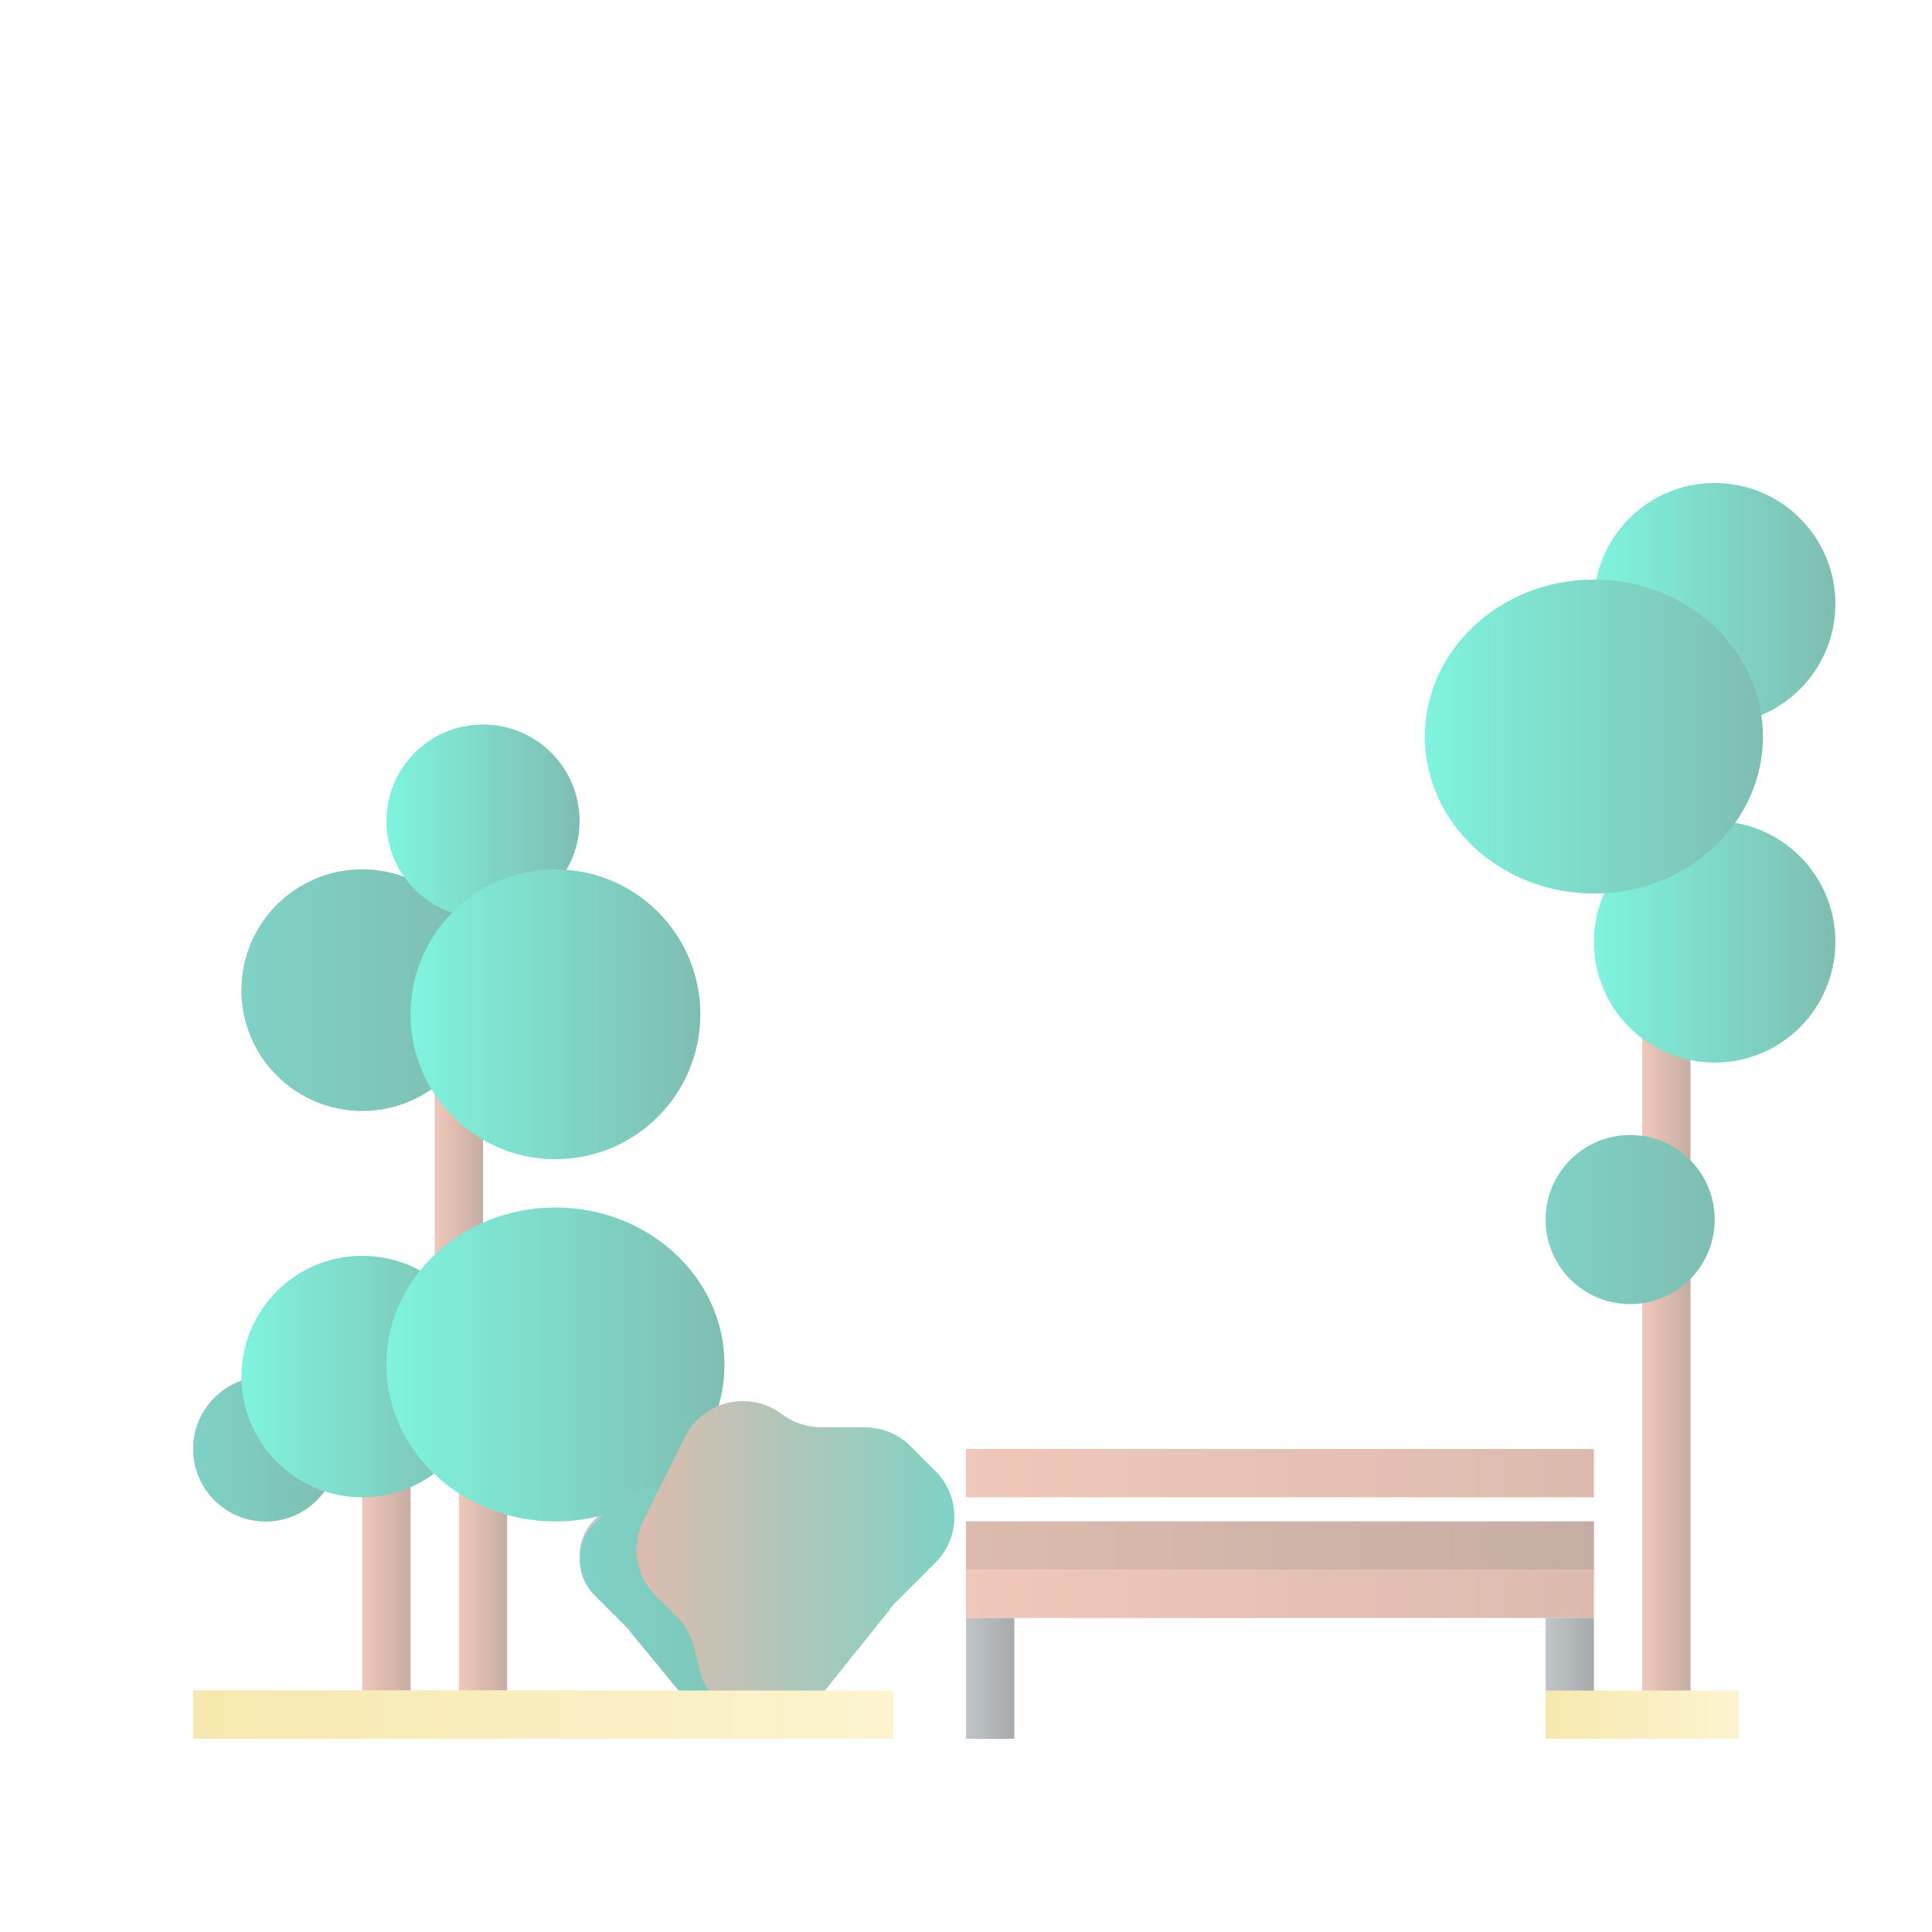 <?xml version="1.0" encoding="utf-8"?>
<!-- Generator: Adobe Illustrator 23.1.1, SVG Export Plug-In . SVG Version: 6.00 Build 0)  -->
<svg version="1.1" id="Options" xmlns="http://www.w3.org/2000/svg" xmlns:xlink="http://www.w3.org/1999/xlink" x="0px" y="0px"
	 viewBox="0 0 400 400" style="enable-background:new 0 0 400 400;" xml:space="preserve">
<style type="text/css">
	.st0{fill:none;}
	.st1{opacity:0.5;}
	.st2{fill:url(#SVGID_1_);}
	.st3{fill:url(#SVGID_2_);}
	.st4{opacity:0.25;fill:#50565B;enable-background:new    ;}
	.st5{fill:url(#SVGID_3_);}
	.st6{fill:url(#SVGID_4_);}
	.st7{fill:#828E93;}
	.st8{fill:url(#SVGID_5_);}
	.st9{fill:url(#SVGID_6_);}
	.st10{fill:url(#SVGID_7_);}
	.st11{fill:url(#SVGID_8_);}
	.st12{fill:url(#SVGID_9_);}
	.st13{fill:url(#SVGID_10_);}
	.st14{fill:url(#SVGID_11_);}
	.st15{fill:url(#SVGID_12_);}
	.st16{fill:url(#SVGID_13_);}
	.st17{fill:url(#SVGID_14_);}
	.st18{fill:url(#SVGID_15_);}
	.st19{fill:url(#SVGID_16_);}
	.st20{fill:url(#SVGID_17_);}
	.st21{fill:url(#SVGID_18_);}
	.st22{fill:url(#SVGID_19_);}
	.st23{fill:url(#SVGID_20_);}
	.st24{fill:url(#SVGID_21_);}
	.st25{fill:url(#SVGID_22_);}
	.st26{fill:url(#SVGID_23_);}
	.st27{fill:url(#SVGID_24_);}
</style>
<title>Artboard 2 copy 6</title>
<rect class="st0" width="400" height="400"/>
<g class="st1">
	<linearGradient id="SVGID_1_" gradientUnits="userSpaceOnUse" x1="75" y1="332.5" x2="85" y2="332.5">
		<stop  offset="0" style="stop-color:#E19176"/>
		<stop  offset="1" style="stop-color:#8D5C4A"/>
	</linearGradient>
	<rect x="75" y="305" class="st2" width="10" height="55"/>
	<linearGradient id="SVGID_2_" gradientUnits="userSpaceOnUse" x1="95" y1="332.5" x2="105" y2="332.5">
		<stop  offset="0" style="stop-color:#E19176"/>
		<stop  offset="1" style="stop-color:#8D5C4A"/>
	</linearGradient>
	<rect x="95" y="305" class="st3" width="10" height="55"/>
	<circle class="st4" cx="337.5" cy="252.5" r="17.5"/>
	<linearGradient id="SVGID_3_" gradientUnits="userSpaceOnUse" x1="340" y1="285" x2="350" y2="285">
		<stop  offset="0" style="stop-color:#E19176"/>
		<stop  offset="1" style="stop-color:#8D5C4A"/>
	</linearGradient>
	<rect x="340" y="210" class="st5" width="10" height="150"/>
	<linearGradient id="SVGID_4_" gradientUnits="userSpaceOnUse" x1="90" y1="242.5" x2="100" y2="242.5">
		<stop  offset="0" style="stop-color:#E19176"/>
		<stop  offset="1" style="stop-color:#8D5C4A"/>
	</linearGradient>
	<rect x="90" y="215" class="st6" width="10" height="55"/>
	<circle class="st7" cx="55" cy="300" r="15"/>
	<circle class="st7" cx="75" cy="205" r="25"/>
	<linearGradient id="SVGID_5_" gradientUnits="userSpaceOnUse" x1="320" y1="252.5" x2="355" y2="252.5">
		<stop  offset="0" style="stop-color:#00A68D"/>
		<stop  offset="1" style="stop-color:#007C65"/>
	</linearGradient>
	<circle class="st8" cx="337.5" cy="252.5" r="17.5"/>
	<path class="st7" d="M129.9,336.3l-6.8-6.8c-4.1-4.1-4.1-10.8,0-14.9l0,0l4.1-4.1c2-2,4.7-3.1,7.5-3.1h7.1c2.1,0,4.1-0.6,5.9-1.8
		l1.1-0.8c4.2-2.8,9.7-2.2,13.3,1.3l0,0c0.8,0.8,1.5,1.7,2,2.7l6.8,13.6c2,4.1,1.2,9-2,12.2l-3.5,3.5c-1.4,1.4-2.3,3-2.8,4.9l-1,3.8
		c-1.2,4.7-5.4,8-10.2,8H150c-3.2,0-6.2-1.5-8.2-4l-11.1-13.9C130.4,336.8,130.1,336.5,129.9,336.3z"/>
	<linearGradient id="SVGID_6_" gradientUnits="userSpaceOnUse" x1="40" y1="300" x2="70" y2="300">
		<stop  offset="0" style="stop-color:#00A68D"/>
		<stop  offset="1" style="stop-color:#007C65"/>
	</linearGradient>
	<circle class="st9" cx="55" cy="300" r="15"/>
	<linearGradient id="SVGID_7_" gradientUnits="userSpaceOnUse" x1="50" y1="285" x2="100" y2="285">
		<stop  offset="0" style="stop-color:#00E9BD"/>
		<stop  offset="1" style="stop-color:#007C65"/>
	</linearGradient>
	<circle class="st10" cx="75" cy="285" r="25"/>
	<linearGradient id="SVGID_8_" gradientUnits="userSpaceOnUse" x1="330" y1="195" x2="380" y2="195">
		<stop  offset="0" style="stop-color:#00E9BD"/>
		<stop  offset="1" style="stop-color:#007C65"/>
	</linearGradient>
	<circle class="st11" cx="355" cy="195" r="25"/>
	<linearGradient id="SVGID_9_" gradientUnits="userSpaceOnUse" x1="330" y1="125" x2="380" y2="125">
		<stop  offset="0" style="stop-color:#00E9BD"/>
		<stop  offset="1" style="stop-color:#007C65"/>
	</linearGradient>
	<circle class="st12" cx="355" cy="125" r="25"/>
	<linearGradient id="SVGID_10_" gradientUnits="userSpaceOnUse" x1="50" y1="205" x2="100" y2="205">
		<stop  offset="0" style="stop-color:#00A68D"/>
		<stop  offset="1" style="stop-color:#007C65"/>
	</linearGradient>
	<circle class="st13" cx="75" cy="205" r="25"/>
	<linearGradient id="SVGID_11_" gradientUnits="userSpaceOnUse" x1="80" y1="170" x2="120" y2="170">
		<stop  offset="0" style="stop-color:#00E9BD"/>
		<stop  offset="1" style="stop-color:#007C65"/>
	</linearGradient>
	<circle class="st14" cx="100" cy="170" r="20"/>
	<linearGradient id="SVGID_12_" gradientUnits="userSpaceOnUse" x1="85" y1="210" x2="145" y2="210">
		<stop  offset="0" style="stop-color:#00E9BD"/>
		<stop  offset="1" style="stop-color:#007C65"/>
	</linearGradient>
	<circle class="st15" cx="115" cy="210" r="30"/>
	<linearGradient id="SVGID_13_" gradientUnits="userSpaceOnUse" x1="80" y1="282.5" x2="150" y2="282.5">
		<stop  offset="0" style="stop-color:#00E9BD"/>
		<stop  offset="1" style="stop-color:#007C65"/>
	</linearGradient>
	<ellipse class="st16" cx="115" cy="282.5" rx="35" ry="32.5"/>
	<linearGradient id="SVGID_14_" gradientUnits="userSpaceOnUse" x1="295" y1="152.5" x2="365" y2="152.5">
		<stop  offset="0" style="stop-color:#00E9BD"/>
		<stop  offset="1" style="stop-color:#007C65"/>
	</linearGradient>
	<ellipse class="st17" cx="330" cy="152.5" rx="35" ry="32.5"/>
	<linearGradient id="SVGID_15_" gradientUnits="userSpaceOnUse" x1="120.025" y1="329.717" x2="171.99" y2="329.717">
		<stop  offset="0" style="stop-color:#00A68D"/>
		<stop  offset="1" style="stop-color:#007C65"/>
	</linearGradient>
	<path class="st18" d="M129.9,337.1l-6.8-6.8c-4.1-4.1-4.1-10.8,0-14.9l0,0l4.1-4.1c2-2,4.7-3.1,7.5-3.1h7.1c2.1,0,4.1-0.6,5.9-1.8
		l1.1-0.8c4.2-2.8,9.7-2.2,13.3,1.3l0,0c0.8,0.8,1.5,1.7,2,2.7l6.8,13.6c2,4.1,1.2,9-2,12.2l-3.5,3.5c-1.4,1.4-2.3,3-2.8,4.9l-1,3.8
		c-1.2,4.7-5.4,8-10.2,8H150c-3.2,0-6.2-1.5-8.2-4L130.6,338C130.4,337.7,130.1,337.4,129.9,337.1z"/>
	<linearGradient id="SVGID_16_" gradientUnits="userSpaceOnUse" x1="131.767" y1="323.041" x2="197.6" y2="323.041">
		<stop  offset="0" style="stop-color:#B9785D"/>
		<stop  offset="1" style="stop-color:#00A68D"/>
	</linearGradient>
	<path class="st19" d="M185.1,332.1l8.6-8.6c5.2-5.2,5.2-13.7,0-18.9l-5.2-5.2c-2.5-2.5-5.9-3.9-9.5-3.9h-9c-2.6,0-5.2-0.8-7.4-2.2
		l-1.4-1c-5.3-3.5-12.4-2.8-16.9,1.7l0,0c-1,1-1.9,2.2-2.5,3.5l-8.6,17.3c-2.6,5.2-1.6,11.4,2.5,15.5l4.5,4.5
		c1.7,1.7,2.9,3.9,3.5,6.2l1.2,4.9c1.5,6,6.9,10.1,13,10.1h1.7c4.1,0,7.9-1.8,10.4-5l14.1-17.6C184.4,332.8,184.7,332.5,185.1,332.1
		z"/>
	<linearGradient id="SVGID_17_" gradientUnits="userSpaceOnUse" x1="200" y1="305" x2="330" y2="305">
		<stop  offset="0" style="stop-color:#E19176"/>
		<stop  offset="1" style="stop-color:#B9785D"/>
	</linearGradient>
	<rect x="200" y="300" class="st20" width="130" height="10"/>
	<rect x="200" y="315" class="st7" width="130" height="10"/>
	<linearGradient id="SVGID_18_" gradientUnits="userSpaceOnUse" x1="200" y1="330" x2="330" y2="330">
		<stop  offset="0" style="stop-color:#E19176"/>
		<stop  offset="1" style="stop-color:#B9785D"/>
	</linearGradient>
	<rect x="200" y="325" class="st21" width="130" height="10"/>
	<linearGradient id="SVGID_19_" gradientUnits="userSpaceOnUse" x1="200" y1="347.5" x2="210" y2="347.5">
		<stop  offset="0" style="stop-color:#818D92"/>
		<stop  offset="1" style="stop-color:#50565B"/>
	</linearGradient>
	<rect x="200" y="335" class="st22" width="10" height="25"/>
	<linearGradient id="SVGID_20_" gradientUnits="userSpaceOnUse" x1="320" y1="345" x2="330" y2="345">
		<stop  offset="0" style="stop-color:#818D92"/>
		<stop  offset="1" style="stop-color:#50565B"/>
	</linearGradient>
	<rect x="320" y="335" class="st23" width="10" height="20"/>
	<linearGradient id="SVGID_21_" gradientUnits="userSpaceOnUse" x1="200" y1="320" x2="330" y2="320">
		<stop  offset="0" style="stop-color:#B9785D"/>
		<stop  offset="1" style="stop-color:#8D5C4A"/>
	</linearGradient>
	<rect x="200" y="315" class="st24" width="130" height="10"/>
	<linearGradient id="SVGID_22_" gradientUnits="userSpaceOnUse" x1="40" y1="355" x2="120" y2="355">
		<stop  offset="0" style="stop-color:#EED25E"/>
		<stop  offset="1" style="stop-color:#FBEAA1"/>
	</linearGradient>
	<rect x="40" y="350" class="st25" width="80" height="10"/>
	<linearGradient id="SVGID_23_" gradientUnits="userSpaceOnUse" x1="40" y1="355" x2="185" y2="355">
		<stop  offset="0" style="stop-color:#EED25E"/>
		<stop  offset="1" style="stop-color:#FBEAA1"/>
	</linearGradient>
	<rect x="40" y="350" class="st26" width="145" height="10"/>
	<linearGradient id="SVGID_24_" gradientUnits="userSpaceOnUse" x1="320" y1="355" x2="360" y2="355">
		<stop  offset="0" style="stop-color:#EED25E"/>
		<stop  offset="1" style="stop-color:#FBEAA1"/>
	</linearGradient>
	<rect x="320" y="350" class="st27" width="40" height="10"/>
</g>
</svg>
